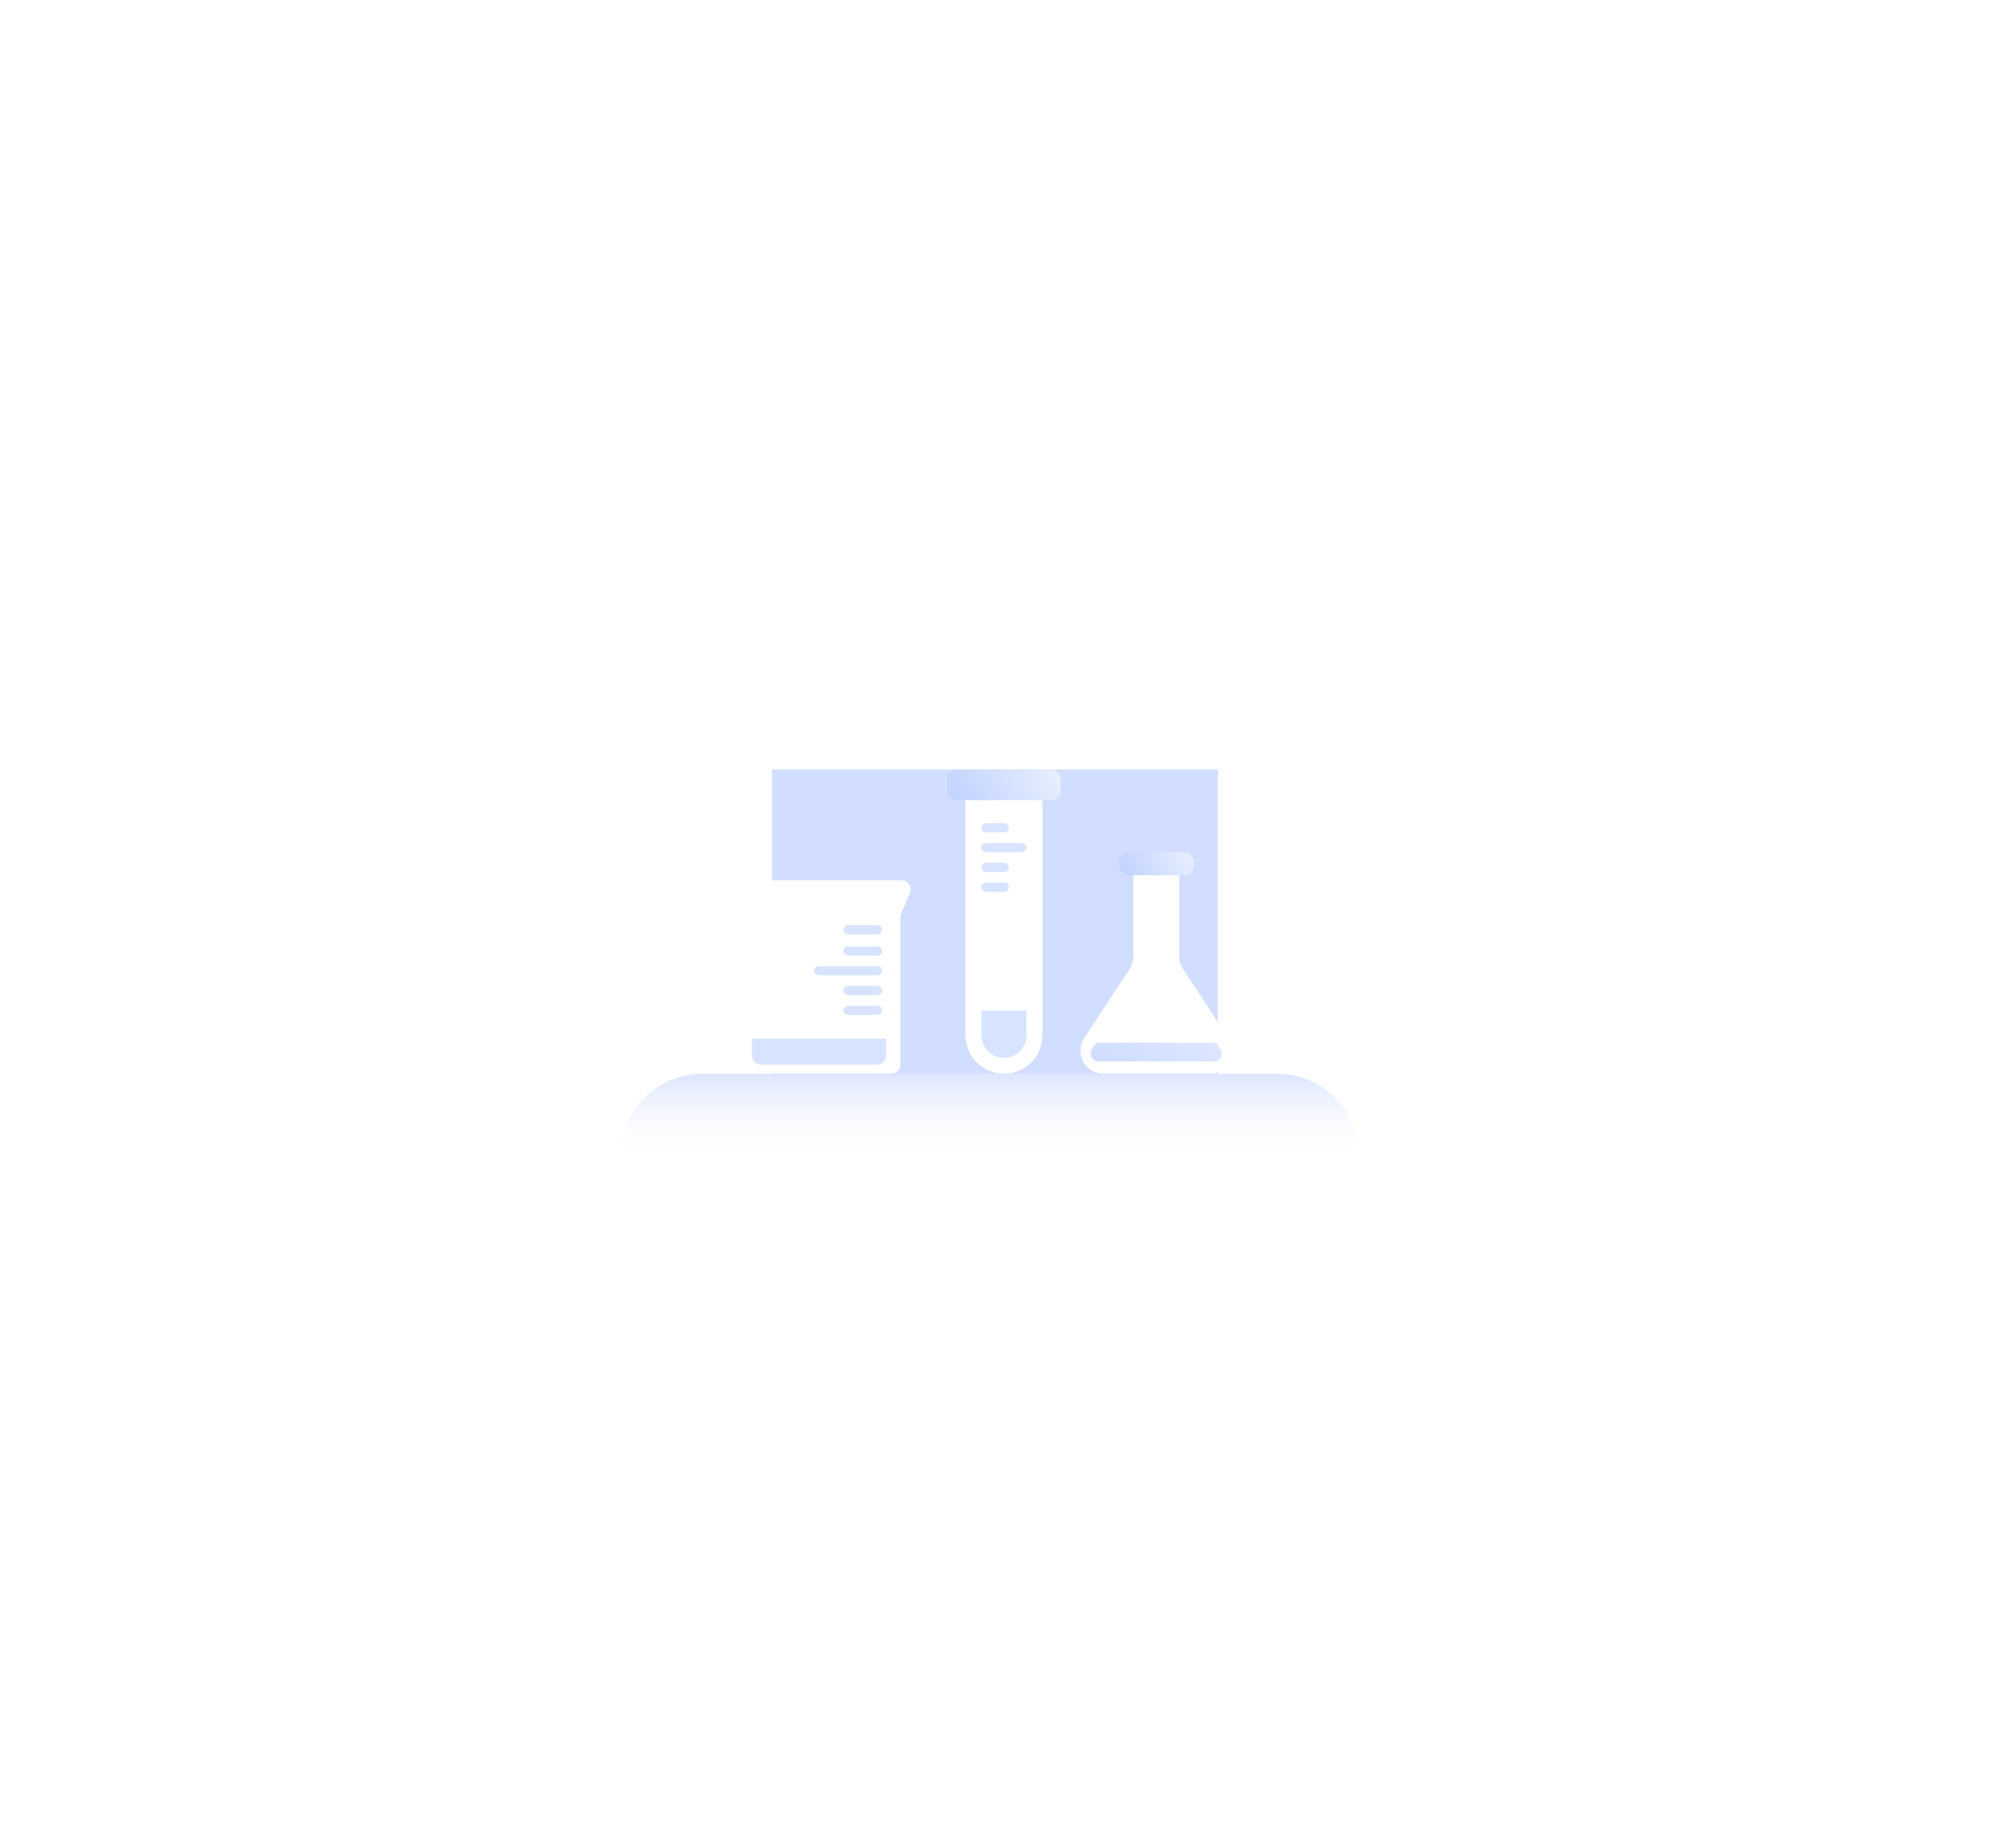 <svg width="432" height="401" viewBox="0 0 432 401" fill="none" xmlns="http://www.w3.org/2000/svg">
<g opacity="0.2" filter="url(#filter0_f_1602_33787)">
<rect x="167.501" y="167" width="96.74" height="66.055" fill="#195AFE"/>
</g>
<path d="M209.497 173.242H226.179V224.693C226.179 229.299 222.445 233.034 217.838 233.034C213.231 233.034 209.497 229.299 209.497 224.693V173.242Z" fill="white"/>
<rect x="205.512" y="167" width="24.658" height="6.678" rx="2" fill="url(#paint0_linear_1602_33787)"/>
<path fill-rule="evenodd" clip-rule="evenodd" d="M222.735 219.306H212.942L212.942 224.693C212.942 227.397 215.134 229.59 217.839 229.59C220.543 229.59 222.735 227.397 222.735 224.693V219.306Z" fill="#D8E3FF"/>
<line x1="213.943" y1="179.655" x2="217.908" y2="179.655" stroke="#D8E3FF" stroke-width="2" stroke-linecap="round" stroke-linejoin="bevel"/>
<line x1="213.942" y1="188.242" x2="217.907" y2="188.242" stroke="#D8E3FF" stroke-width="2" stroke-linecap="round" stroke-linejoin="bevel"/>
<line x1="213.942" y1="192.536" x2="217.907" y2="192.536" stroke="#D8E3FF" stroke-width="2" stroke-linecap="round" stroke-linejoin="bevel"/>
<line x1="213.942" y1="183.949" x2="221.735" y2="183.949" stroke="#D8E3FF" stroke-width="2" stroke-linecap="round" stroke-linejoin="bevel"/>
<path fill-rule="evenodd" clip-rule="evenodd" d="M159.752 191.047C158.317 191.047 157.349 192.513 157.912 193.832L159.987 198.694H159.972V231.034C159.972 232.138 160.867 233.034 161.972 233.034H193.355C194.459 233.034 195.355 232.138 195.355 231.034V198.694H195.339L197.413 193.832C197.976 192.513 197.008 191.047 195.573 191.047H159.752Z" fill="white"/>
<path d="M163.149 225.429H192.27V229.052C192.27 230.157 191.374 231.052 190.27 231.052H165.149C164.044 231.052 163.149 230.157 163.149 229.052V225.429Z" fill="#D8E3FF"/>
<path d="M190.398 206.389H184.02" stroke="#D8E3FF" stroke-width="2" stroke-linecap="round" stroke-linejoin="bevel"/>
<path d="M190.398 201.77H184.02" stroke="#D8E3FF" stroke-width="2" stroke-linecap="round" stroke-linejoin="bevel"/>
<path d="M190.398 214.976H184.02" stroke="#D8E3FF" stroke-width="2" stroke-linecap="round" stroke-linejoin="bevel"/>
<path d="M190.398 219.27H184.02" stroke="#D8E3FF" stroke-width="2" stroke-linecap="round" stroke-linejoin="bevel"/>
<path d="M190.397 210.682H177.665" stroke="#D8E3FF" stroke-width="2" stroke-linecap="round" stroke-linejoin="bevel"/>
<path d="M255.889 189.934H245.883V207.576C245.883 208.55 245.599 209.503 245.065 210.317L235.245 225.292C233.064 228.617 235.45 233.034 239.426 233.034H262.348C266.324 233.034 268.71 228.617 266.529 225.292L256.708 210.316C256.174 209.501 255.889 208.548 255.889 207.574V189.934Z" fill="white"/>
<rect x="242.812" y="184.949" width="16.152" height="4.986" rx="2" fill="url(#paint1_linear_1602_33787)"/>
<path opacity="0.2" fill-rule="evenodd" clip-rule="evenodd" d="M237.844 226.306L236.913 227.726C236.173 228.854 236.983 230.352 238.332 230.352H263.449C264.798 230.352 265.608 228.854 264.868 227.726L263.937 226.306H237.844Z" fill="url(#paint2_linear_1602_33787)"/>
<path d="M134.538 250.947C134.538 241.054 142.557 233.034 152.451 233.034H277.087C286.98 233.034 295 241.054 295 250.947H134.538Z" fill="url(#paint3_linear_1602_33787)"/>
<defs>
<filter id="filter0_f_1602_33787" x="0.501" y="0" width="430.74" height="400.055" filterUnits="userSpaceOnUse" color-interpolation-filters="sRGB">
<feFlood flood-opacity="0" result="BackgroundImageFix"/>
<feBlend mode="normal" in="SourceGraphic" in2="BackgroundImageFix" result="shape"/>
<feGaussianBlur stdDeviation="83.5" result="effect1_foregroundBlur_1602_33787"/>
</filter>
<linearGradient id="paint0_linear_1602_33787" x1="209.13" y1="173.678" x2="228.141" y2="163.877" gradientUnits="userSpaceOnUse">
<stop stop-color="#C4D5FF"/>
<stop offset="1" stop-color="#E8EFFF"/>
</linearGradient>
<linearGradient id="paint1_linear_1602_33787" x1="245.182" y1="189.934" x2="258.267" y2="184.015" gradientUnits="userSpaceOnUse">
<stop stop-color="#C4D5FF"/>
<stop offset="1" stop-color="#E8EFFF"/>
</linearGradient>
<linearGradient id="paint2_linear_1602_33787" x1="240.289" y1="228.784" x2="254.827" y2="200.225" gradientUnits="userSpaceOnUse">
<stop stop-color="#195AFE"/>
<stop offset="1" stop-color="#AAC2FF"/>
</linearGradient>
<linearGradient id="paint3_linear_1602_33787" x1="214.769" y1="230.232" x2="214.769" y2="250.947" gradientUnits="userSpaceOnUse">
<stop stop-color="#D0DDFE"/>
<stop offset="1" stop-color="white" stop-opacity="0"/>
</linearGradient>
</defs>
</svg>
